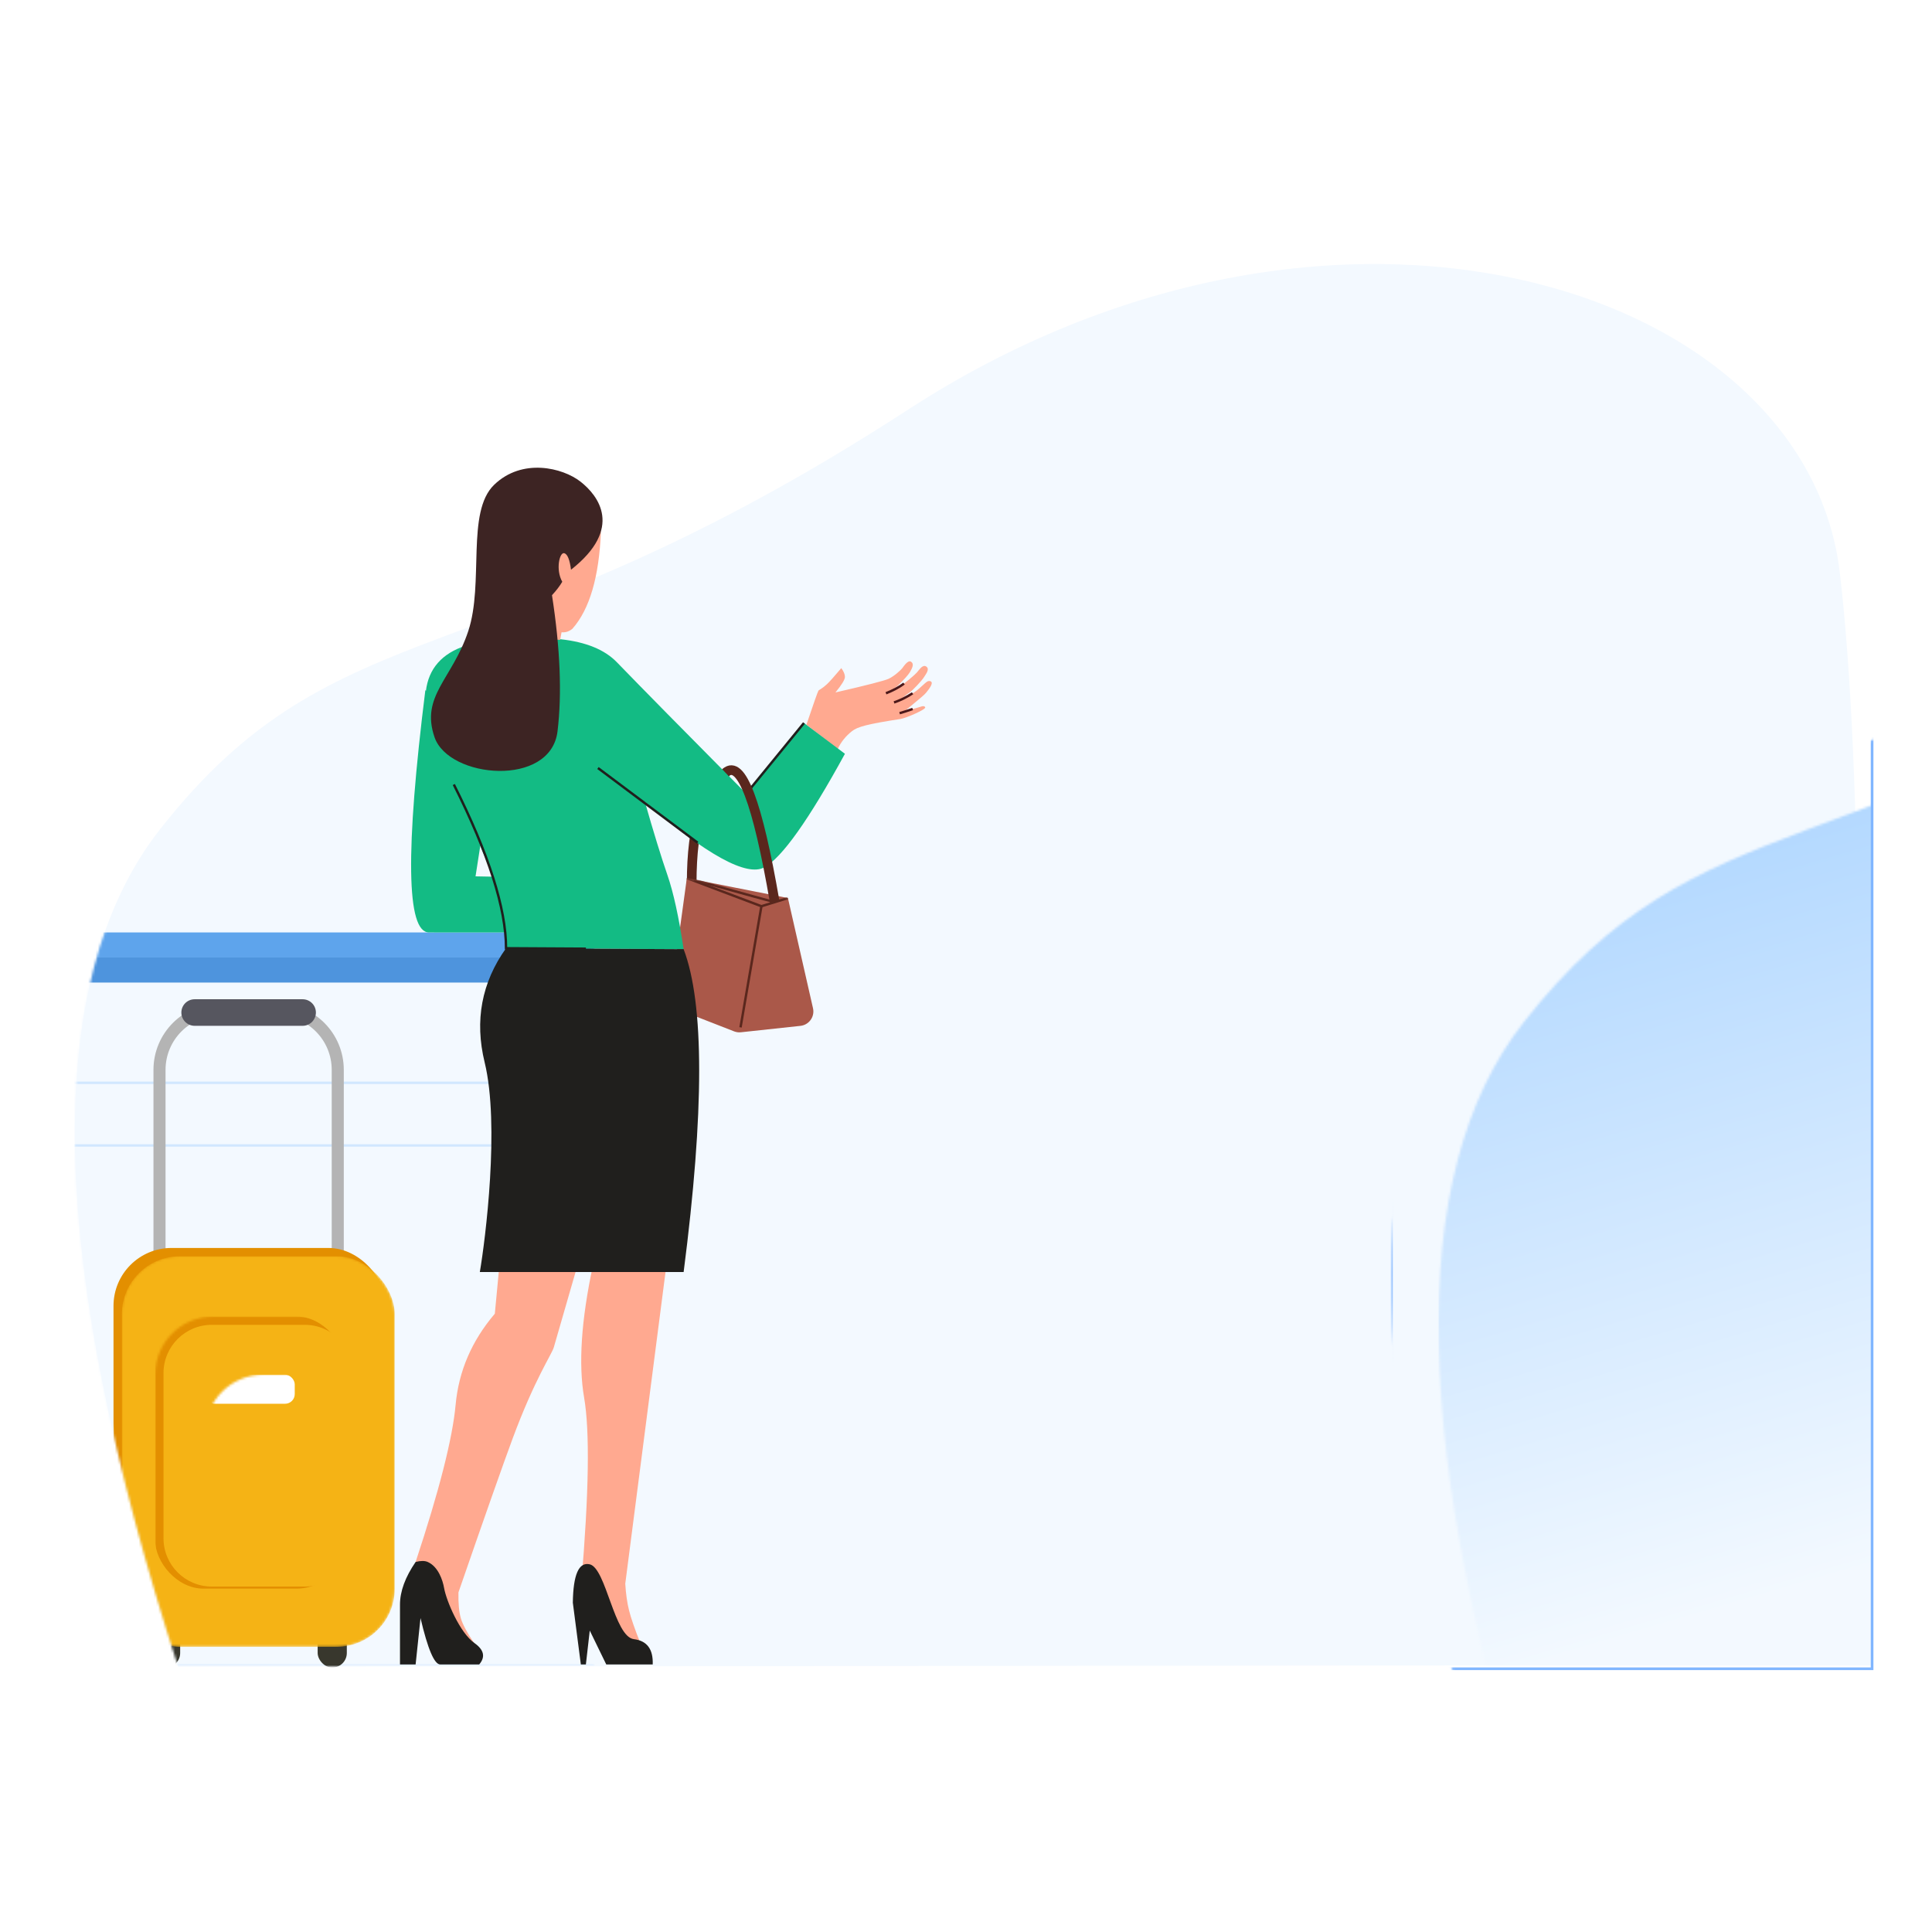<svg xmlns:xlink="http://www.w3.org/1999/xlink" xmlns="http://www.w3.org/2000/svg" version="1.1" viewBox="0 0 800 800" height="800px" width="800px">
    
    <title>1.Welcome</title>
    <desc>Created with Sketch.</desc>
    <defs>
        <path id="path-1" d="M42.766,581.135 C-11.624,412.931 -14.134,297.365 35.237,234.437 C109.294,140.046 169.908,174.295 345.147,60.535 C520.387,-53.225 716.736,8.327 730.831,128.149 C740.228,208.031 741.042,358.8 733.273,580.459 L42.766,581.135 Z"></path>
        <linearGradient id="linearGradient-3" y2="96.623%" x2="56.399%" y1="3.399%" x1="46.532%">
            <stop offset="0%" stop-color="#95C9FF"></stop>
            <stop offset="100%" stop-color="#F3F9FF"></stop>
        </linearGradient>
        <path id="path-4" d="M129.126,0.035 C148.817,7.732 160.558,12.808 164.349,15.264 C170.035,18.949 185.163,70.742 190.222,88.548 C195.28,106.355 192.944,124.307 181.704,126.313 C174.21,127.65 162.838,126.101 147.586,121.667 L147.586,121.667 L147.586,135.289 L72.184,135.289 L75.079,71.343 C67.409,90.869 61.054,101.991 56.015,104.709 C50.977,107.426 32.305,107.79 1.42108547e-14,105.8 L1.42108547e-14,105.8 L1.42108547e-14,80.664 L1.42108547e-14,80.664 L38.323,80.664 C42.836,80.664 63.574,26.077 68.768,17.147 C72.232,11.194 84.901,5.931 106.778,1.357 L106.778,1.357 Z M152.643,61.94 L147.645,94.976 L164.6,96.691 L152.643,61.94 Z"></path>
        <path id="path-6" d="M28.906,41.741 C26.859,31.433 33.896,25.288 38.531,21.148 C40.737,19.178 41.053,14.052 37.715,13.66 C35.489,13.399 33.764,14.139 32.539,15.88 C26.25,14.663 21.369,13.261 17.894,11.675 C14.42,10.089 10.551,6.197 6.287,7.10542736e-15 C4.83,1.232 3.816,2.283 3.246,3.153 C2.361,4.505 1.731,5.418 1.029,8.007 C-0.291,13.087 -3.377,45.232 15.587,43.846 C18.845,50.189 19.961,54.833 18.934,57.779 C17.395,62.197 6.483,74.185 9.507,82.422 C12.531,90.66 28.812,86.002 34.953,74.072 C39.046,66.118 41.266,59.375 41.61,53.842 C34.505,52.646 30.271,48.612 28.906,41.741 Z"></path>
        <polygon points="-1.28909099e-14 0 594.488 0 594.488 292.741 -1.28909099e-14 292.741" id="path-8"></polygon>
        <path id="path-10" d="M-1.13686838e-13,97.456 C23.909,35.715 70.969,3.23 141.181,-2.84217094e-14 C128.359,10.061 119.924,17.42 115.874,22.078 C106.506,32.853 103.443,43.792 100.037,44.747 L86.29,46.941 C76.526,59.505 68.047,65.787 60.854,65.787 C50.528,73.678 40.155,78.122 29.737,79.121 C19.318,80.119 9.406,86.231 -1.13686838e-13,97.456 Z"></path>
        <path id="path-12" d="M32.96,149.104 C18.863,138.892 10.571,126.256 8.081,111.195 C4.347,88.605 -0.705,93.465 1.821,76.675 C4.347,59.886 8.257,50.647 1.821,32.91 C-4.616,15.173 8.081,6.764 8.081,2.84217094e-14 C15.481,5.291 20.517,14.103 23.189,26.437 C27.197,44.937 36.405,56.191 38.365,65.372 C40.325,74.552 37.196,87.541 41.359,93.082 C45.522,98.623 46.76,106.68 41.359,122.907 C37.758,133.724 34.958,142.457 32.96,149.104 Z"></path>
        <path id="path-14" d="M106.691,125.439 C89.363,58.28 53.867,16.467 0.204,5.68434189e-14 C-1.269,13.137 5.23,24.839 19.698,35.107 C13.256,47.238 20.439,57.337 41.248,65.403 C48.282,69.133 54.451,77.224 59.754,89.675 C65.058,102.126 80.703,114.047 106.691,125.439 Z"></path>
        <path id="path-16" d="M2.254,109.679 C-1.459,98.169 -0.585,89.847 4.878,84.713 C8.552,79.802 9.44,73.03 7.543,64.398 C4.697,51.45 14.345,46.781 19.392,38.896 C19.962,30.093 23.317,24.387 29.459,21.778 C35.601,19.169 41.084,11.91 45.908,-5.68434189e-14 C56.874,17.855 56.874,31.458 45.908,40.811 C44.439,50.918 40.928,58.566 35.377,63.755 C27.049,71.54 31.869,76.188 29.459,83.669 C27.852,88.657 18.784,97.327 2.254,109.679 Z"></path>
        <polygon points="0.132 0 52.806 0 47.261 52.259 5.676 52.259" id="path-18"></polygon>
        <rect rx="24" height="161.714" width="113" y="0" x="0" id="path-20"></rect>
        <path id="path-22" d="M7.252,0 L49.11,8.268 L59.492,53.891 C60.228,57.122 58.204,60.337 54.973,61.073 C54.746,61.124 54.516,61.163 54.285,61.188 L29.639,63.843 C28.681,63.946 27.712,63.817 26.815,63.467 L-4.26325641e-14,52.998 L-4.26325641e-14,52.998 L7.252,0 Z"></path>
    </defs>
    <g fill-rule="evenodd" fill="none" stroke-width="1" stroke="none" id="1.Welcome">
        <rect height="800" width="800" y="0" x="0" fill="#FFFFFF"></rect>
        <g transform="translate(31, 109)">
            <g id="Receptionist-+-Table-+-Flower-Mask">
                <mask fill="white" id="mask-2">
                    <use xlink:href="#path-1"></use>
                </mask>
                <use xlink:href="#path-1" fill="#F3F9FF" id="Mask"></use>
                <rect height="500.71" width="179.125" y="79.93" x="564.622" mask="url(#mask-2)" fill="url(#linearGradient-3)" id="Rectangle"></rect>
                <polygon points="739 75.236 635.167 101.95 635.167 567.849 744.112 582" mask="url(#mask-2)" fill="#F3F9FF" id="Path-60"></polygon>
                <ellipse ry="9.08" rx="9.086" cy="296.558" cx="648.128" mask="url(#mask-2)" fill="#A7CCFF" id="Oval"></ellipse>
                <rect height="521.465" width="199.028" y="60.535" x="545.164" mask="url(#mask-2)" stroke-width="1.1" stroke="#80B6FF" id="Rectangle-Copy-5"></rect>
                <g mask="url(#mask-2)" id="Receptionist">
                    <g transform="translate(312.296, 79.93)">
                        <path fill-rule="evenodd" fill="#903032" stroke="none" id="Path-2" d="M172.146,66.166 C185.636,72.725 196.167,71.797 203.739,63.38 C215.097,50.754 210.542,38.111 198.986,32.401 C187.43,26.692 187.43,19.289 181.692,9.59 C175.955,-0.11 151.637,-6.423 143.235,10.738 C138.64,11.518 136.108,16.079 135.64,24.423 C134.588,31.191 131.03,36.029 124.963,38.936 C115.864,43.297 115.204,61.839 132.851,59.249 C129.672,76.632 135.64,85.324 150.754,85.324 C165.868,85.324 172.998,78.938 172.146,66.166 Z"></path>
                        <g transform="translate(0, 68.177)" fill-rule="evenodd" fill="none" stroke-width="1" stroke="none" id="Body">
                            <g transform="translate(49.923, 0)" id="Path-6">
                                <mask fill="white" id="mask-5">
                                    <use xlink:href="#path-4"></use>
                                </mask>
                                <use xlink:href="#path-4" fill="#006A86" id="Combined-Shape"></use>
                                <line mask="url(#mask-5)" stroke="#053947" id="Path-17" y2="72.21" x2="75.732" y1="39.571" x1="83.595"></line>
                                <path mask="url(#mask-5)" fill="#D2F6FF" d="M112.608,67.065 C112.608,53.862 126.338,26.425 130.736,10.411 C132.251,4.892 131.275,1.129 127.808,-0.878 C117.228,-4.705 110.659,-4.047 108.101,1.093 C101.45,8.081 97.231,13.432 95.446,17.147 C91.399,25.567 89.521,34.518 87.515,38.316 C81.204,50.269 75.988,56.083 74.773,62.133 C74.192,65.022 75.533,69.38 76.918,72.816 C81.808,84.951 83.068,105.775 80.698,135.289 L112.608,135.289 C115.261,131.39 116.588,124.433 116.588,114.417 C116.588,99.394 112.608,80.267 112.608,67.065 Z"></path>
                                <line mask="url(#mask-5)" stroke="#053947" id="Path-18" y2="87.566" x2="46.235" y1="80.664" x1="38.323"></line>
                            </g>
                            <g transform="translate(0, 74.913)" id="Right-Hand">
                                <path fill="#FFA990" id="Path-4" d="M49.923,11.424 C45.244,11.972 42.537,11.894 41.802,11.19 C40.699,10.135 34.354,4.509 33.718,3.996 C33.295,3.655 30.065,2.323 24.029,0 C23.149,1.23 23.037,2.562 23.694,3.996 C24,4.664 25.781,5.761 29.036,7.287 L31.468,10.442 L4.557,10.442 C2.434,10.477 1.373,11.04 1.373,12.13 C1.373,13.22 2.434,13.765 4.557,13.765 L14.962,15.475 L2.776,15.87 C0.925,16.119 -5.68434189e-14,16.67 -5.68434189e-14,17.524 C-5.68434189e-14,18.377 0.925,18.892 2.776,19.068 L15.426,20.968 L5.318,21.256 C4.138,21.363 3.547,21.907 3.547,22.888 C3.547,23.87 4.138,24.36 5.318,24.36 L16.342,25.719 L9.043,26.687 C8.072,26.933 7.587,27.424 7.587,28.161 C7.587,28.897 8.072,29.265 9.043,29.265 C18.231,30.477 24.758,30.998 28.624,30.826 C34.423,30.569 38.961,30.138 44.026,27.713 L49.923,27.713 L49.923,11.424 Z"></path>
                                <line stroke="#4C1819" id="Path-7" y2="15.807" x2="17.464" y1="14.651" x1="9.645"></line>
                                <line stroke="#4C1819" id="Path-8" y2="21.274" x2="17.464" y1="20.239" x1="10.224"></line>
                                <line stroke="#4C1819" id="Path-9" y2="25.719" x2="17.464" y1="25.144" x1="11.441"></line>
                                <path stroke="#4C1819" id="Path-10" d="M18.064,13.429 C17.068,18.595 17.153,23.433 18.318,27.944"></path>
                                <path stroke="#4C1819" id="Path-11" d="M31.96,26.664 C27.998,21.544 27.998,16.795 31.96,12.417 C33.552,17.425 36.657,19.721 41.277,19.304"></path>
                            </g>
                            <g transform="translate(126.84, 84.336)" id="Left-Hand">
                                <path fill="#FFA990" id="Path-5" d="M43.304,10.302 C37.066,6.425 33.745,4.392 33.341,4.203 C33.03,4.057 30.268,3.429 25.647,1.849 C24.723,1.533 23.242,0.917 21.204,0 C20.324,1.813 20.324,3.309 21.204,4.487 C22.083,5.664 24.525,6.809 28.529,7.921 L10.273,7.921 L5.223,7.921 C3.782,7.921 3.062,8.355 3.062,9.222 C3.062,10.09 3.782,10.667 5.223,10.955 L14.883,12.962 L2.022,13.723 C0.674,13.85 0,14.433 0,15.47 C0,16.507 0.674,17.084 2.022,17.201 L16.099,18.698 L5.223,19.476 C3.923,19.58 3.274,20.129 3.274,21.123 C3.274,22.117 3.923,22.651 5.223,22.725 L17.501,23.382 L9.333,25.369 C8.276,25.68 7.747,26.164 7.747,26.821 C7.747,27.479 8.276,27.791 9.333,27.759 C17.655,27.759 22.851,27.759 24.922,27.759 C26.993,27.759 33.12,27.067 43.304,25.683 L47.307,26.842 L47.307,11.462 L43.304,10.302 Z"></path>
                                <line stroke="#4C1819" id="Path-12" y2="8.557" x2="30.29" y1="7.51" x1="27.179"></line>
                                <line stroke="#4C1819" id="Path-27" y2="12.757" x2="17.639" y1="13.404" x1="9.086"></line>
                                <line stroke="#4C1819" id="Path-28" y2="18.539" x2="17.639" y1="19.06" x1="10.817"></line>
                                <line stroke="#4C1819" id="Path-29" y2="22.944" x2="18.664" y1="24.646" x1="13.909"></line>
                            </g>
                            <path stroke="#053947" id="Path-15" d="M230.984,112.098 C230.984,107.742 228.435,103.115 223.339,98.217 L174.147,92.893 L174.147,112.098 L197.508,121.667"></path>
                        </g>
                        <g transform="translate(134.39, 14.37)" fill-rule="evenodd" fill="none" stroke-width="1" stroke="none" id="Face">
                            <g transform="translate(3.048, 0)" id="Path-3">
                                <mask fill="white" id="mask-7">
                                    <use xlink:href="#path-6"></use>
                                </mask>
                                <use xlink:href="#path-6" fill="#FFA990" id="Mask"></use>
                                <path mask="url(#mask-7)" fill="#E79279" d="M15.587,43.846 C19.066,42.582 22.17,40.897 24.899,38.789 C23.929,51.468 20.825,59.133 15.587,61.786 C10.349,64.439 10.349,58.459 15.587,43.846 Z"></path>
                                <path mask="url(#mask-7)" fill="#FFFFFF" id="Path-19" d="M4.729,32.909 C4.729,32.909 7.633,32.909 13.441,32.909 C12.72,35.087 11.195,36.175 8.864,36.175 C5.369,36.175 4.729,32.909 4.729,32.909 Z"></path>
                                <path mask="url(#mask-7)" stroke="#4C1819" id="Path-20" d="M7.978,20.108 C5.471,25.263 4.217,28.259 4.217,29.093 C4.217,29.928 6.254,30.146 10.327,29.747"></path>
                                <ellipse ry="1.16" rx="1.161" cy="18.554" cx="13.927" mask="url(#mask-7)" fill="#4C1819" id="Oval"></ellipse>
                                <ellipse ry="1.16" rx="1.161" cy="18.554" cx="2.321" mask="url(#mask-7)" fill="#4C1819" id="Oval-Copy-2"></ellipse>
                                <path mask="url(#mask-7)" stroke="#4C1819" id="Path-21" d="M1.161,12.49 C1.161,12.49 2.7,11.431 5.893,12.49"></path>
                                <path mask="url(#mask-7)" stroke="#4C1819" id="Path-22" d="M11.211,12.835 C13.311,11.65 15.667,11.785 18.279,13.238"></path>
                                <path mask="url(#mask-7)" stroke="#903032" id="Path-25" d="M6.738,-0.581 C9.662,10.059 18.264,15.546 32.541,15.88"></path>
                            </g>
                            <ellipse ry="4.638" rx="4.642" cy="18.766" cx="4.642" stroke="#FFFFFF" id="Oval"></ellipse>
                            <ellipse ry="4.638" rx="4.642" cy="18.766" cx="17.409" stroke="#FFFFFF" id="Oval-Copy"></ellipse>
                            <line stroke="#FFFFFF" id="Path-13" y2="18.766" x2="12.767" y1="18.766" x1="9.285"></line>
                            <line stroke="#FFFFFF" id="Path-14" y2="15.495" x2="35.589" y1="18.766" x1="22.052"></line>
                        </g>
                        <path fill="none" stroke-width="1" stroke="#903032" id="Path-23" d="M166.444,1.1 C175.374,1.1 182.359,6.202 187.397,16.408 C194.954,31.717 201.081,28.978 207.469,35.453 C213.857,41.928 213.698,56.086 202.973,62.795"></path>
                        <path fill="none" stroke-width="1" stroke="#903032" id="Path-24" d="M137.438,17.777 C135.439,28.292 131.446,34.958 125.458,37.774 C116.477,41.999 114.937,49.724 122.065,56.26"></path>
                        <path fill="none" stroke-width="1" stroke="#903032" id="Path-26" d="M175.893,36.389 C175.893,37.019 160.389,46.504 166.444,60.614 C172.498,74.723 204.915,73.708 204.915,57.657"></path>
                    </g>
                </g>
                <g mask="url(#mask-2)" id="Table">
                    <g transform="translate(-15.014, 277.101)">
                        <polygon points="-3.6275621e-14 0 608.334 0 608.334 10.377 -3.6275621e-14 10.377" fill="#5EA4EC" id="Rectangle"></polygon>
                        <g transform="translate(0, 10.377)" fill="none" stroke-width="1" id="Rectangle">
                            <mask fill="white" id="mask-9">
                                <use xlink:href="#path-8"></use>
                            </mask>
                            <use xlink:href="#path-8" fill="#F3F9FF" id="Mask"></use>
                            <polygon points="-3.28821405e-14 51.887 449.977 51.887 449.977 293.162 -3.28821405e-14 293.162" mask="url(#mask-9)" stroke="#D1E7FF"></polygon>
                            <polygon points="-2.62959551e-14 77.831 424.016 77.831 424.016 319.105 -2.62959551e-14 319.105" mask="url(#mask-9)" stroke="#D1E7FF" id="Rectangle-Copy-3"></polygon>
                        </g>
                        <polygon points="486.321 10.377 594.488 10.377 594.488 303.118 486.321 303.118" fill="#D1E7FF" id="Rectangle-Copy-4"></polygon>
                        <polygon points="-2.92623655e-14 10.377 594.488 10.377 594.488 20.755 -2.92623655e-14 20.755" fill="#4E94DD" id="Rectangle-Copy-2"></polygon>
                        <polygon points="486.321 0 608.334 0 608.334 10.377 486.321 10.377" fill="#4181C4" id="Rectangle-Copy"></polygon>
                    </g>
                </g>
                <g mask="url(#mask-2)" id="Flower">
                    <g transform="translate(324.058, 317.745)">
                        <path stroke="#AAC9F1" id="Path-50" d="M120.494,223.323 C125.17,194.005 138.61,161.968 160.813,127.21"></path>
                        <path stroke="#AAC9F1" id="Path-51" d="M116.977,223.323 C117.508,179.859 123.643,148.17 135.384,128.254"></path>
                        <path stroke="#AAC9F1" id="Path-52" d="M116.977,221.53 C114.641,180.576 111.212,150.131 106.691,130.194"></path>
                        <path stroke="#AAC9F1" id="Path-53" d="M115.148,223.323 C118.795,208.366 107.381,185.938 80.906,156.041"></path>
                        <g transform="translate(142.165, 62.467)" fill-rule="evenodd" stroke="none" id="Path-48-+-Path-58-+-Path-59-Mask">
                            <mask fill="white" id="mask-11">
                                <use xlink:href="#path-10"></use>
                            </mask>
                            <use xlink:href="#path-10" fill="#E4F0FF" id="Mask"></use>
                            <path mask="url(#mask-11)" stroke="#F1F7FF" id="Path-48" d="M10.169,74.842 C11.813,74.842 28.206,56.732 60.854,65.787"></path>
                            <path mask="url(#mask-11)" stroke="#F1F7FF" id="Path-58" d="M26.517,46.982 C52.638,38.463 74.342,39.045 91.63,48.728"></path>
                            <path mask="url(#mask-11)" stroke="#F1F7FF" id="Path-59" d="M45.874,28.229 C45.874,28.229 87.901,3.427 134.522,13.482"></path>
                        </g>
                        <g transform="translate(77.43, 0)" fill-rule="evenodd" stroke="none" id="Path-55">
                            <mask fill="white" id="mask-13">
                                <use xlink:href="#path-12"></use>
                            </mask>
                            <use xlink:href="#path-12" fill="#E4F0FF" id="Mask"></use>
                            <path mask="url(#mask-13)" stroke="#FFFFFF" d="M8.081,0 C13.189,21.509 15.743,36.77 15.743,45.782 C15.743,59.3 15.301,69.543 20.928,89.111 C24.68,102.157 28.69,122.154 32.96,149.104"></path>
                        </g>
                        <g transform="translate(0, 64.491)" fill-rule="evenodd" stroke="none" id="Path-47-+-Path-49-+-Path-56-+-Path-57-Mask">
                            <mask fill="white" id="mask-15">
                                <use xlink:href="#path-14"></use>
                            </mask>
                            <use xlink:href="#path-14" fill="#B6D6FF" id="Mask"></use>
                            <line mask="url(#mask-15)" stroke="#C3DDFF" id="Path-47" y2="104.099" x2="68.229" y1="106.603" x1="101.66"></line>
                            <line mask="url(#mask-15)" stroke="#C3DDFF" id="Path-49" y2="82.322" x2="50.71" y1="88.729" x1="94.806"></line>
                            <line mask="url(#mask-15)" stroke="#C3DDFF" id="Path-56" y2="63.763" x2="35.96" y1="68.482" x1="84.944"></line>
                            <path mask="url(#mask-15)" stroke="#C3DDFF" id="Path-57" d="M70.875,46.704 C43.368,40.424 24.136,36.152 13.178,33.89"></path>
                        </g>
                        <g transform="translate(122.773, 43.541)" fill-rule="evenodd" stroke="none" id="Path-54">
                            <mask fill="white" id="mask-17">
                                <use xlink:href="#path-16"></use>
                            </mask>
                            <use xlink:href="#path-16" fill="#B6D6FF" id="Mask"></use>
                            <path mask="url(#mask-17)" stroke="#FFFFFF" d="M45.908,-5.68434189e-14 C43.338,11.421 41.28,19.335 39.733,23.741 C35.005,37.208 29.772,45.808 27.066,52.399 C13.779,84.763 3.463,103.92 2.254,109.679"></path>
                        </g>
                        <g transform="translate(86.534, 201.495)" fill-rule="evenodd" stroke="none" id="Group-2">
                            <g id="Group">
                                <g transform="translate(5.413, 8.302)" id="Path-46">
                                    <mask fill="white" id="mask-19">
                                        <use xlink:href="#path-18"></use>
                                    </mask>
                                    <use xlink:href="#path-18" fill="#72A7DE" id="Mask"></use>
                                    <polygon points="52.806 7.643 -1.386 23.308 -1.386 5.872" mask="url(#mask-19)" fill="#4580BD"></polygon>
                                </g>
                                <rect height="16.604" width="63.764" y="-4.26325641e-14" x="0" fill="#4E94DD" id="Rectangle"></rect>
                            </g>
                        </g>
                    </g>
                </g>
                <line mask="url(#mask-2)" stroke="#80B6FF" id="Path" y2="81.248" x2="563.934" y1="60.535" x1="545.164"></line>
                <polyline points="737.037 126.789 664.715 141.642 664.715 529.162 729.74 533.809" mask="url(#mask-2)" stroke-width="8" stroke="#A7CCFF" id="Path-61"></polyline>
                <g mask="url(#mask-2)" id="Suitcase-2">
                    <g id="Suitcase" transform="translate(16, 309)">
                        <g>
                            <path stroke-width="5" stroke="#B4B4B4" id="Path-67" d="M19.047,112.193 L19.047,25 C19.047,11.193 30.24,6.08904025e-15 44.047,0 L67.857,0 C81.664,1.01638711e-15 92.857,11.193 92.857,25 L92.857,112.193 L92.857,112.193"></path>
                            <rect rx="6.038" height="28.386" width="12.076" y="244.123" x="15.527" fill="#38372D" id="Rectangle"></rect>
                            <rect rx="6.038" height="28.386" width="12.076" y="244.123" x="84.534" fill="#38372D" id="Rectangle-Copy-5"></rect>
                            <g transform="translate(0, 98.752)" id="Rectangle-Copy-4">
                                <g id="Rectangle-Copy">
                                    <mask fill="white" id="mask-21">
                                        <use xlink:href="#path-20"></use>
                                    </mask>
                                    <use xlink:href="#path-20" fill="#E38F00" id="Mask"></use>
                                    <rect rx="24" height="161.714" width="113" y="3.441" x="3.45" mask="url(#mask-21)" fill="#F5B315"></rect>
                                    <rect rx="20" height="112.684" width="78.496" y="28.386" x="17.252" mask="url(#mask-21)" fill="#E38F00" id="Rectangle-Copy-2"></rect>
                                    <path mask="url(#mask-21)" fill="#F5B315" id="Rectangle-Copy-3" d="M40.702,31.827 L79.198,31.827 C90.244,31.827 99.198,40.781 99.198,51.827 L99.198,120.21 C99.198,131.255 90.244,140.21 79.198,140.21 L40.702,140.21 C29.657,140.21 20.702,131.255 20.702,120.21 L20.702,51.827 C20.702,40.781 29.657,31.827 40.702,31.827 Z"></path>
                                    <rect rx="4" height="12.043" width="37.092" y="52.471" x="37.954" mask="url(#mask-21)" fill="#FFFFFF" id="Rectangle"></rect>
                                </g>
                            </g>
                            <line stroke-linecap="round" stroke-width="11" stroke="#56565F" id="Path-68" y2="1.268" x2="78.307" y1="1.268" x1="33.597"></line>
                        </g>
                    </g>
                </g>
            </g>
            <g transform="translate(134.626, 84.669)" id="Woman">
                <path stroke-width="4" stroke="#5A271D" id="Path-63" d="M135.349,125.958 C125.644,132.489 120.792,147.795 120.792,171.876"></path>
                <g transform="translate(168.287, 80.169)" id="Hand">
                    <path fill="#FFA990" id="Path-42" d="M-3.19744231e-14,26.26 C3.02,17.344 4.683,12.634 4.989,12.131 C5.157,11.856 6.536,11.319 8.497,9.484 C9.577,8.473 11.561,6.252 14.447,2.821 C15.453,4.178 15.956,5.396 15.956,6.473 C15.956,7.551 14.649,9.688 12.036,12.886 C25.135,9.879 32.498,7.983 34.126,7.197 C36.567,6.019 39.131,3.58 39.717,2.821 C40.302,2.062 42.015,-0.616 43.278,0.13 C44.689,0.964 43.92,2.67 42.91,4.406 C42.236,5.564 40.517,7.487 37.752,10.177 L35.309,11.929 C37.253,11.26 38.664,10.589 39.542,9.917 C40.859,8.908 44.608,5.894 45.693,4.686 C46.779,3.479 48.156,1.116 49.671,2.193 C51.186,3.27 49.443,5.336 48.636,6.644 C47.829,7.952 43.989,12.094 42.747,12.886 C41.919,13.414 40.781,14.284 39.333,15.496 C41.963,14.284 43.718,13.414 44.597,12.886 C45.916,12.094 47.67,10.316 48.393,9.735 C49.116,9.154 50.299,7.606 51.536,8.332 C52.773,9.058 50.607,11.695 49.64,12.901 C48.673,14.107 46.208,16.008 45.039,17.014 C44.26,17.684 42.681,18.995 40.302,20.946 C42.055,20.3 43.287,19.9 43.998,19.745 C44.708,19.59 45.779,19.285 47.208,18.83 C48.298,18.416 48.962,18.492 49.203,19.06 C49.563,19.911 41.267,23.531 38.903,23.893 C25.161,25.997 21.127,27.133 18.868,28.923 C16.221,31.021 14.258,33.487 12.979,36.321 L-3.19744231e-14,26.26 Z"></path>
                    <path stroke="#4C1819" id="Path-43" d="M40.426,9.214 C38.437,10.702 35.944,12.041 32.945,13.233"></path>
                    <path stroke="#4C1819" id="Path-44" d="M43.963,13.233 C41.319,14.948 38.757,16.211 36.277,17.022"></path>
                    <path stroke="#4C1819" id="Path-45" d="M43.998,19.745 C41.674,20.543 39.875,21.121 38.599,21.477"></path>
                </g>
                <g transform="translate(111.53, 169.93)" id="Path-65">
                    <mask fill="white" id="mask-23">
                        <use xlink:href="#path-22"></use>
                    </mask>
                    <use xlink:href="#path-22" fill="#AA5849" id="Mask"></use>
                    <polyline points="49.11 8.268 38.133 11.652 7.252 1.29368529e-15" mask="url(#mask-23)" stroke="#5A271D"></polyline>
                    <path mask="url(#mask-23)" stroke="#5A271D" id="Path-64" d="M43.649,9.978 C43.437,9.978 32.315,6.901 10.286,0.745"></path>
                    <line mask="url(#mask-23)" stroke="#5A271D" id="Path-66" y2="61.816" x2="29.477" y1="11.652" x1="38.133"></line>
                </g>
                <g transform="translate(4.608, 70.556)" id="Clothes">
                    <path fill="#13BB84" id="Combined-Shape" d="M85.182,9.981 C95.22,20.35 113.084,38.491 138.775,64.405 L162.67,35.156 L179.635,47.904 C164.63,75.346 153.488,91.026 146.207,94.947 C138.926,98.867 122.454,89.816 96.793,67.795 C100.502,80.731 103.61,90.82 106.116,98.062 C108.622,105.304 110.865,115.554 112.844,128.81 L39.306,128.425 C39.306,126.212 39.274,124.079 39.132,121.877 L7.407,121.876 C-1.941,121.876 -2.441,88.402 5.907,21.454 L5.907,21.454 L6.122,21.901 C7.245,12.618 12.754,6.354 22.649,3.111 C54.3,-2.678 75.144,-0.388 85.182,9.981 Z M28.633,86.038 L26.676,98.653 L33.741,98.785 C32.389,95.064 30.713,90.865 28.633,86.038 Z"></path>
                    <path stroke="#201F1D" id="Path-39" d="M17.683,60.622 C32.098,89.312 39.306,111.913 39.306,128.425 L72.378,128.614"></path>
                    <line stroke="#201F1D" id="Path-40" y2="84.719" x2="118.642" y1="53.798" x1="77.363"></line>
                    <line stroke="#201F1D" id="Path-41" y2="64.405" x2="138.775" y1="35.156" x1="162.67"></line>
                </g>
                <g transform="translate(0, 198.98)" id="Pants">
                    <g transform="translate(0, 131.607)" id="Foot">
                        <path fill="#FFA990" id="Path-34" d="M79.836,0 C75.046,22.435 73.849,40.592 76.244,54.47 C78.639,68.349 78.245,94.031 75.061,131.514 L94.859,155.625 L99.343,155.625 C97.152,150.12 95.657,145.78 94.859,142.606 C94.062,139.433 93.537,135.735 93.285,131.514 L110.27,0 L79.836,0 Z"></path>
                        <path fill="#201F1D" id="Path-35" d="M74.888,164.962 L71.572,139.388 C71.723,127.725 74.059,122.428 78.581,123.496 C85.365,125.099 88.704,153.493 96.855,154.488 C102.289,155.151 104.887,158.643 104.649,164.962 L85.413,164.962 L78.581,150.925 L76.975,164.962 L74.888,164.962 Z"></path>
                        <path fill="#FFA990" id="Path-37" d="M41.129,2.98427949e-13 L39.271,19.719 C29.722,30.93 24.312,43.496 23.038,57.417 C21.765,71.338 16.243,93.04 6.471,122.522 L24.208,154.62 L31.024,156.598 C27.854,151.955 25.904,148.336 25.172,145.741 C24.441,143.145 24.12,139.606 24.208,135.122 C35.202,103.336 42.681,82.098 46.644,71.409 C55.812,46.685 62.828,36.609 63.697,33.638 C65.13,28.738 68.368,17.526 73.411,2.98427949e-13 L41.129,2.98427949e-13 Z"></path>
                        <path fill="#201F1D" id="Path-36" d="M6.471,122.522 C2.157,128.823 4.26325641e-14,134.706 4.26325641e-14,140.17 C4.26325641e-14,145.635 4.26325641e-14,153.899 4.26325641e-14,164.962 L6.471,164.962 L8.498,145.756 C11.5,158.56 14.226,164.962 16.675,164.962 C19.125,164.962 24.5,164.962 32.801,164.962 C35.461,161.848 34.8,158.89 30.817,156.089 C24.842,151.888 19.216,138.72 18.253,133.254 C17.704,130.137 15.88,124.467 11.49,122.522 C10.257,121.975 8.584,121.975 6.471,122.522 Z"></path>
                    </g>
                    <path fill="#201F1D" id="Path-33" d="M43.914,0 C33.792,14.2 30.84,29.95 35.057,47.249 C41.382,73.198 35.348,120.71 33.061,134.079 L117.451,134.079 C126.032,67.526 126.032,22.961 117.451,0.385 L43.914,0 Z"></path>
                </g>
                <g transform="translate(12.837, 0)" id="Head">
                    <path fill="#FFA990" id="Path-30" d="M70.377,26.364 C69.62,45.205 65.678,58.649 58.551,66.698 C57.168,67.827 55.672,68.306 54.063,68.138 L53.505,71.24 L47.265,71.24 L47.265,26.364 L70.377,26.364 Z"></path>
                    <path fill="#3D2423" id="Path-31" d="M61.892,5.753 C69.23,11.489 79.863,25.049 57.981,42.242 C57.451,38.089 56.53,35.81 55.217,35.407 C53.249,34.802 51.506,42.165 54.36,47.23 C53.278,49.054 51.86,50.906 50.106,52.787 C53.513,74.814 54.277,93.604 52.397,109.156 C49.576,132.484 7.366,128.73 1.474,111.617 C-4.418,94.504 8.819,87.562 15.428,67.672 C22.036,47.782 14.473,18.378 26.128,7.098 C37.783,-4.183 54.554,0.017 61.892,5.753 Z"></path>
                </g>
                <path stroke-width="4" stroke="#5A271D" id="Path-62" d="M134.884,126.23 C141.298,120.607 148.063,138.5 155.179,179.909"></path>
            </g>
        </g>
    </g>
</svg>